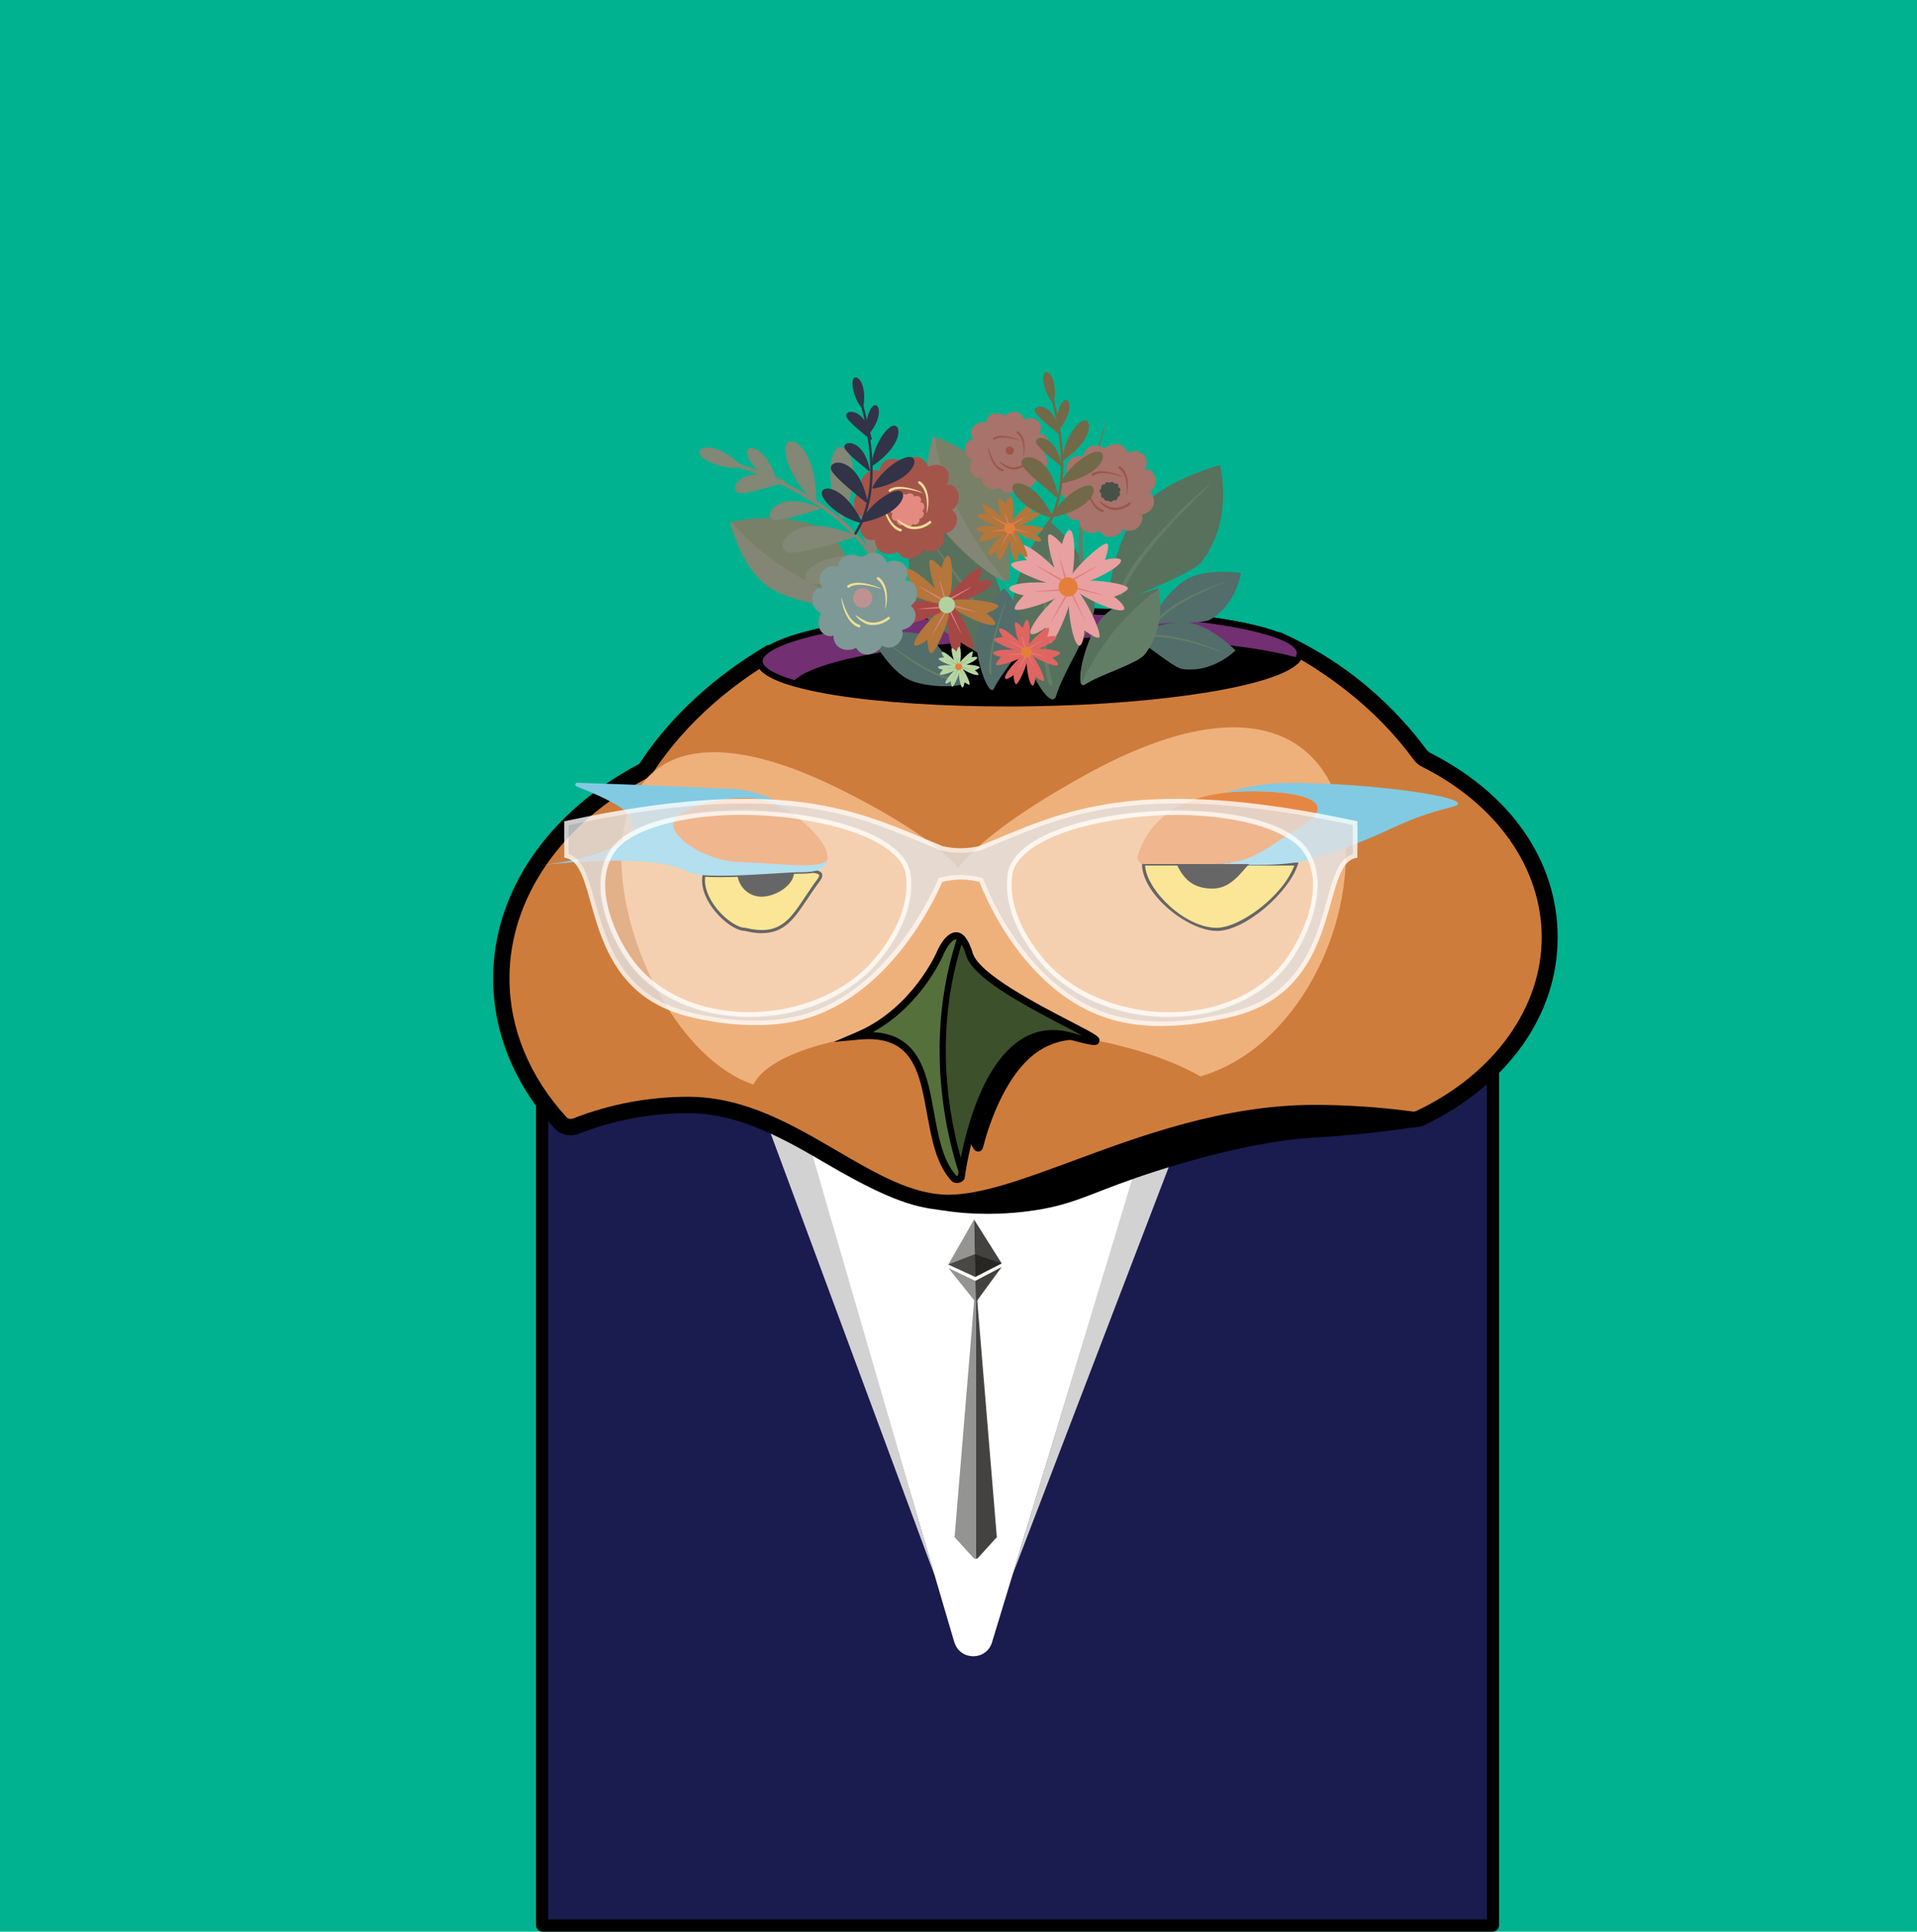 <?xml version="1.0" encoding="UTF-8"?><svg xmlns="http://www.w3.org/2000/svg" viewBox="0 0 255 257"><g id="a"/><g id="b"/><g id="c"/><g id="d"/><g id="e"/><g id="f"/><g id="g"/><g id="h"><rect width="255" height="257" style="fill:#00b290;"/></g><g id="i"><g><rect x="72.11" y="137.77" width="126.49" height="118.42" rx=".1" ry=".1" style="fill:#1a1b4f;"/><path d="M198.52,257H72.19c-.49,0-.89-.4-.89-.89v-118.25c0-.49,.4-.89,.89-.89h126.33c.49,0,.89,.4,.89,.89v118.25c0,.49-.4,.89-.89,.89Zm-125.6-1.63h124.87v-116.79H72.92v116.79Z"/></g><path d="M126.94,218.48l-19.27-65.48c-.49-1.65,.73-3.31,2.45-3.35l39.47-.92c1.78-.04,3.08,1.67,2.56,3.37l-20.19,66.4c-.75,2.48-4.27,2.47-5.01-.02Z" style="fill:#fff;"/><path d="M134.71,209.47c6.13-20.28,12.25-40.56,18.38-60.84,1.8-.43,3.61-.85,5.41-1.28" style="fill:#d2d2d2;"/><path d="M124.32,209.6c-5.91-20.34-11.82-40.69-17.73-61.03-1.8-.45-3.6-.89-5.4-1.34" style="fill:#d2d2d2;"/><g><path d="M189.61,101.02c-.26-.13-.48-.32-.66-.55-4.68-6.42-11.35-11.84-19.34-15.82-2.99,.31-6.09,.05-8.99-.18-6.81-.56-13.67-1.02-20.49-.21-7.59,.9-15.21,1.19-22.76,2.35-2.64,.4-5.1,.51-7.33,.13-.5,.1-1.02,.15-1.56,.13-1.18,.04-2.28-.2-3.3-.74-.28-.09-.56-.21-.82-.34-7.82,4.28-14.24,9.97-18.55,16.64,0,.01-.02,.02-.03,.03-11.51,6-19.08,16.17-19.08,27.7,0,7.14,2.91,13.76,7.85,19.19,.53,.58,1.37,.74,2.1,.46,4.64-1.81,9.66-2.8,14.91-2.8,13.59,0,23.78,13.04,34.6,13.04s28.3-11.95,48.65-11.95c4.45,0,8.79,.31,12.98,.87,.36,.05,.73,0,1.06-.16,10.37-4.91,17.31-13.85,17.31-24.07s-6.61-18.73-16.56-23.71Z" style="fill:#ce7c3b;"/><path d="M190.09,100.05l-.27-.23c-1.88-2.54-4.52-5.61-8.11-8.61-4.12-3.43-8.15-5.64-11.41-7.1-.2,.03-.4,.02-.6-.04-.19-.06-.38-.14-.56-.22,.24,.3,.37,.6,.29,.81-.16,.37-1.01,.53-2.06,.12,8.49,3.89,15.7,9.46,20.7,16.32,.28,.38,.64,.68,1.05,.89,9.99,5,15.96,13.5,15.96,22.74s-6.24,18.14-16.69,23.08c-.14,.07-.3,.09-.46,.07-4.33-.58-8.75-.88-13.12-.88-11.96,0-23.11,4.12-32.07,7.44-6.55,2.42-12.21,4.51-16.58,4.51-4.81,0-9.64-2.82-14.76-5.81-6.08-3.55-12.36-7.22-19.84-7.22-5.26,0-10.41,.97-15.31,2.88-.33,.13-.7,.06-.91-.18-4.95-5.44-7.57-11.82-7.57-18.45,0-10.7,6.92-20.7,18.48-26.73l.29-.16,.16-.25c4.46-6.89,11.02-12.56,18.88-16.71-.14-.06-.28-.11-.41-.19-.36-.12-.69-.26-1.02-.44-.06,.03-.12,.06-.18,.08-.03,.01-.06,.02-.09,.03-.28,.07-.58,.1-.87,.1-.22,0-.45-.04-.67-.07-.05,0-.09,.01-.15,.01-.05,0-.09-.01-.13-.01-6.99,4.12-12.87,9.45-17.03,15.8-12.17,6.43-19.43,17.09-19.43,28.54,0,7.19,2.81,14.08,8.13,19.92,.82,.91,2.12,1.19,3.29,.74,4.64-1.81,9.53-2.73,14.52-2.73,6.89,0,12.92,3.52,18.75,6.93,9.79,5.72,12.51,5.62,15.84,6.11,1,.15,5.2,.72,10.7,0,5.6-.73,7.83-2.18,14.05-4.35,1.86-.65,13.83-4.81,23.78-5.43,1.35-.08,6.26-.33,12.94-1.31,.47-.07,1.35-.1,1.67-.26,11.23-5.32,17.93-14.68,17.93-25.05s-6.41-19.3-17.16-24.68Z"/></g><g><ellipse cx="136.98" cy="87.43" rx="35.94" ry="6.13" transform="translate(-1.3 2.08) rotate(-.87)"/><path d="M133.97,93.99c-16.62,0-33.22-2-33.34-5.99-.01-.46,.19-.91,.59-1.33,2.92-3.07,17.88-5.5,35.57-5.77,17.6-.28,36.4,1.72,36.53,5.97h0c.01,.46-.19,.91-.59,1.33-2.92,3.07-17.88,5.5-35.57,5.77-1.06,.02-2.12,.02-3.19,.02Zm6.15-12.31c-1.09,0-2.19,0-3.31,.03-17.21,.27-32.25,2.64-35,5.52-.25,.26-.37,.51-.37,.75,.08,2.71,14.76,5.5,35.71,5.18,17.21-.27,32.26-2.64,35-5.52,.25-.26,.37-.51,.37-.75-.07-2.56-13.23-5.2-32.39-5.2Z"/></g><g><path d="M141.13,85.26c13.4-.21,25.11,.86,31.34,2.62,.3-.33,.46-.66,.45-1-.1-3.38-16.27-5.88-36.12-5.57-19.85,.31-35.86,3.3-35.76,6.69,.03,1.1,1.77,2.11,4.77,2.95,2.7-2.95,17.45-5.41,35.31-5.68Z" style="fill:#722f71;"/><path d="M105.94,91.4l-.24-.07c-3.37-.95-5.03-2.04-5.07-3.33-.01-.46,.19-.91,.59-1.33,2.92-3.07,17.88-5.5,35.57-5.77,17.6-.28,36.4,1.72,36.53,5.97,.01,.44-.18,.87-.56,1.29l-.17,.18-.24-.07c-6.41-1.81-18.36-2.8-31.23-2.6-17.31,.27-32.37,2.66-35.02,5.55l-.17,.18Zm34.18-9.72c-1.09,0-2.19,0-3.31,.03-17.21,.27-32.25,2.64-35,5.52-.25,.26-.37,.51-.37,.75,.01,.39,.45,1.4,4.25,2.51,3.24-3.01,17.98-5.36,35.42-5.63h0c12.75-.19,24.67,.78,31.2,2.56,.13-.19,.2-.37,.19-.53-.07-2.56-13.23-5.2-32.39-5.2Z"/></g><path d="M162.29,61.87s-8.05,2.09-11.19,6.47c-3.01,4.2-4.81,13.92-2.57,12.37,2.79-1.92,9.05-3.87,11.17-5.79,4.56-5.71,2.58-13.05,2.58-13.05Z" style="fill:#57715c;"/><path d="M164.35,86.53s-3.34-3.4-6.4-3.7c-2.93-.29-8.23,1.61-6.82,2.28,1.75,.83,4.5,3.39,6.06,3.89,4.12,.63,7.16-2.47,7.16-2.47Z" style="fill:#526d6a;"/><path d="M165.07,76.22s-4.71-.69-7.33,.91c-2.52,1.54-5.62,6.26-4.09,5.94,1.89-.39,5.62-.02,7.17-.56,3.67-1.99,4.25-6.3,4.25-6.3Z" style="fill:#526d6a;"/><path d="M154.11,78.29s-5.57,1.32-7.79,4.29c-2.13,2.85-3.52,9.5-1.95,8.47,1.95-1.28,6.28-2.53,7.77-3.82,3.22-3.86,1.97-8.94,1.97-8.94Z" style="fill:#637e67;"/><path d="M149.07,79.27c-.05,.01-.11,.01-.16,0-.14-.05-.21-.21-.16-.35,2.22-6.13,12.17-14.65,12.25-14.52,.08,.13-9.57,8.7-11.74,14.71-.03,.09-.1,.15-.18,.17Z" style="fill:#637e67;"/><path d="M139.46,69.22s-4.97,6.7-4.68,12.09c.27,5.17,4.93,13.88,5.71,11.26,.97-3.25,4.64-8.71,5.1-11.55,0-7.32-6.13-11.79-6.13-11.79Z" style="fill:#57715c;"/><path d="M140.01,91.1s-.08,.08-.13,.1c-.14,.05-.29-.03-.34-.17-2.09-6.17,.35-19.08,.49-19.03,.14,.05-2.03,12.8,.02,18.86,.03,.09,.01,.18-.04,.25Z" style="fill:#637e67;"/><path d="M122.06,68.34s7.66,3.25,10.13,8.04c2.37,4.6,2.74,14.47,.74,12.61-2.48-2.31-8.39-5.15-10.21-7.37-3.69-6.32-.66-13.29-.66-13.29Z" style="fill:#57715c;"/><path d="M132.61,87.5s.11,.03,.16,.02c.15-.03,.24-.17,.21-.32-1.31-6.39-9.91-16.28-10.01-16.17-.1,.11,8.2,10.01,9.48,16.28,.02,.09,.08,.16,.16,.19Z" style="fill:#637e67;"/><path d="M153,84.74s-.03-.05-.04-.08c0-.08,.05-.15,.12-.16,3.39-.4,9.73,2.28,9.69,2.35-.04,.07-6.33-2.46-9.65-2.06-.05,0-.09-.01-.12-.05Z" style="fill:#637e67;"/><path d="M116.12,85.08s2.18,4.25,5.01,5.45c2.72,1.16,8.33,.93,7.19-.13-1.42-1.32-3.29-4.58-4.63-5.53-3.75-1.83-7.57,.21-7.57,.21Z" style="fill:#526d6a;"/><path d="M126.43,90.19s.02,.06,.01,.09c-.01,.08-.09,.13-.17,.11-3.35-.63-8.61-5.09-8.55-5.14,.06-.05,5.31,4.24,8.6,4.86,.05,0,.08,.04,.1,.08Z" style="fill:#637e67;"/><path d="M133.53,78.27s-3.35,3.39-3.62,6.46c-.26,2.95,1.67,8.26,2.33,6.84,.81-1.76,3.33-4.56,3.81-6.13,.59-4.15-2.52-7.18-2.52-7.18Z" style="fill:#526d6a;"/><path d="M131.86,89.7s-.05,.03-.08,.04c-.08,.01-.15-.05-.16-.12-.43-3.4,2.18-9.8,2.25-9.76,.07,.04-2.39,6.38-1.96,9.72,0,.05-.01,.09-.05,.12Z" style="fill:#637e67;"/><path d="M154.23,82.42s-.06-.01-.08-.04c-.06-.05-.06-.14-.01-.2,2.26-2.57,8.77-4.81,8.78-4.73,.01,.08-6.35,2.4-8.57,4.92-.03,.04-.08,.05-.12,.05Z" style="fill:#637e67;"/><path d="M144.08,74.81s-.09,.07-.15,.07c-.15,.02-.29-.08-.31-.22-1.04-6.44,3.49-18.76,3.63-18.69,.13,.07-4.12,12.29-3.09,18.6,.01,.09-.02,.18-.08,.24Z" style="fill:#637e67;"/><path d="M147.28,85.13c2.12-2.85,4.52-5.15,6.85-6.73-.01-.07-.02-.11-.02-.11,0,0-5.57,1.32-7.79,4.29-1.78,2.37-3.03,7.38-2.49,8.39,.87-1.92,2.02-3.9,3.46-5.83Z" style="fill:#57715c;"/><path d="M97.14,69.49s1.48,6.6,5.77,9c4.13,2.3,14.11,3.34,12.69,1.54-1.76-2.23-3.24-7.35-5.06-9.02-5.56-3.52-13.4-1.52-13.4-1.52Z" style="fill:#798068;"/><path d="M106.89,77.08c-4.13-2.29-7.4-4.97-9.57-7.63-.1,.02-.17,.04-.17,.04,0,0,1.48,6.6,5.77,9,3.44,1.92,10.92,2.95,12.51,2.21-2.83-.86-5.73-2.07-8.54-3.62Z" style="fill:#838675;"/><path d="M124.16,58.05s-2.22,6.38,.16,10.71c2.29,4.15,10.21,10.34,9.96,8.06-.32-2.83,1.12-7.96,.46-10.35-2.86-5.95-10.57-8.42-10.57-8.42Z" style="fill:#798068;"/><path d="M128.43,69.67c-2.3-4.14-3.66-8.15-4.1-11.56-.1-.03-.17-.06-.17-.06,0,0-2.22,6.38,.16,10.71,1.9,3.46,7.71,8.31,9.45,8.53-1.95-2.24-3.78-4.8-5.34-7.61Z" style="fill:#838675;"/><path d="M112.24,68.79c-.03,.08-.1,.14-.19,.15-.13,.02-.24-.07-.26-.2-1.34-2.53-1.73-6.52-.9-8.49,1.03-2.43,4.43,.93,1.35,8.43,0,.04,0,.07-.01,.11Z" style="fill:#838775;"/><path d="M108.59,66.44c0,.08-.03,.15-.1,.2-.1,.06-.23,.03-.29-.08-2.02-1.65-3.76-4.86-3.75-6.81,0-2.41,4.05-.8,4.12,6.59,.02,.03,.03,.06,.03,.09Z" style="fill:#838775;"/><path d="M103.44,64.25c.02,.05,0,.11-.03,.15-.06,.06-.15,.06-.21,0-1.67-.75-3.43-2.6-3.79-3.92-.43-1.63,2.59-1.29,3.99,3.71,.02,.02,.03,.04,.04,.06Z" style="fill:#838775;"/><path d="M93.32,60.75c.95,.95,3.34,1.65,5.15,1.48,9.7,3.53,15.95,8.3,18.53,14.25,.05,.12,.19,.17,.3,.12,.06-.03,.11-.08,.13-.14,.02-.05,.02-.11,0-.17-2.66-6.13-9.1-11.02-19.09-14.61-3.55-3.27-6.17-2.11-5.01-.95Z" style="fill:#838775;"/><path d="M116.28,74.11c-.03,.08-.1,.14-.19,.15-.13,.02-.24-.07-.26-.2-1.34-2.53-1.73-6.52-.9-8.49,1.03-2.43,4.43,.93,1.35,8.43,0,.04,0,.07-.01,.11Z" style="fill:#838775;"/><path d="M115.95,74.12c.08,0,.16,.06,.2,.14,.05,.12,0,.25-.12,.3-2.08,1.96-5.81,3.39-7.92,3.1-2.6-.37-.27-4.54,7.74-3.52,.03-.01,.07-.02,.1-.02Z" style="fill:#838775;"/><path d="M113.48,71.08c.08,.02,.15,.08,.18,.17,.03,.12-.04,.25-.16,.28-2.54,.76-6.4,1.99-8.26,2-2.81,.01-.34-5.95,8.14-2.45,.04,0,.07-.01,.11,0Z" style="fill:#838775;"/><path d="M108.92,67.45c.06,.01,.11,.06,.12,.12,.02,.09-.03,.18-.11,.2-1.77,.53-4.47,1.39-5.76,1.39-1.96,.01-.23-4.16,5.68-1.71,.02,0,.05,0,.07,0Z" style="fill:#838775;"/><path d="M104.28,63.89c.06,.01,.11,.06,.12,.12,.02,.09-.03,.18-.11,.2-1.77,.53-4.47,1.39-5.76,1.39-1.96,.01-.23-4.16,5.68-1.71,.02,0,.05,0,.07,0Z" style="fill:#838775;"/><path d="M133.63,55.29c1.38-.92,2.24-.42,2.66,.56,1.12-.67,2.84,.32,1.94,1.91,1.27-.23,1.82,1.81,.6,2.66,.91,.69,.6,2.24-.93,2.56,.36,.72-.63,2.45-2.16,1.65,0,.49-1.85,1.72-2.71,.22-.87,.51-2.4,.2-2.39-1.29-1.05,.31-2.1-.86-1.32-2.38-1.33-.52-1.2-2.75,.17-2.72-.88-.89,.11-2.62,1.61-2.2,.34-1.65,1.88-1.34,2.53-.98Z" style="fill:#a7736a;"/><path d="M139.55,71.1c.45-.13,1.73,1.3,1.73,1.3v-.02c.18-.86,.66-1.86,.97-1.86,1.12-.01,.68,7.72-.4,7.81-1.05,.13-3.02-7.02-2.3-7.23Z" style="fill:#e9a0a0;"/><path d="M147.32,72.35c.32,.34-.34,2.15-.34,2.15h.02c.84-.26,1.94-.3,2.09-.02,.53,.99-6.47,4.22-7.06,3.3-.6-.87,4.77-5.97,5.28-5.43Z" style="fill:#e9a0a0;"/><path d="M150.03,78.28c-.05,.47-1.85,1.12-1.85,1.12h.02c.73,.49,1.47,1.32,1.35,1.61-.41,1.04-7.38-2.26-7.05-3.31,.28-1.03,7.61-.17,7.53,.57Z" style="fill:#e9a0a0;"/><path d="M146.18,84.82c-.42,.21-1.94-.96-1.94-.96v.02c-.01,.88-.3,1.95-.61,2.01-1.09,.22-2.09-7.46-1.04-7.75,1.01-.32,4.25,6.35,3.59,6.68Z" style="fill:#e9a0a0;"/><path d="M139.62,85.58c-.43-.18-.54-2.1-.54-2.1l-.02,.02c-.67,.56-1.66,1.04-1.91,.85-.88-.69,4.26-6.46,5.16-5.85,.9,.56-2,7.38-2.69,7.09Z" style="fill:#e9a0a0;"/><path d="M134.98,81.01c-.15-.45,1.2-1.81,1.2-1.81h-.02c-.86-.13-1.88-.56-1.9-.88-.07-1.12,7.64-1.1,7.78-.01,.18,1.05-6.82,3.4-7.06,2.7Z" style="fill:#e9a0a0;"/><path d="M134.5,75.09c.18-.44,2.09-.57,2.09-.57l-.02-.02c-.57-.66-1.06-1.66-.86-1.91,.68-.89,6.48,4.21,5.88,5.12-.55,.91-7.37-1.93-7.09-2.62Z" style="fill:#e9a0a0;"/><path d="M141.93,77.71c-.07,.02-.15-.02-.17-.1,0,0-.83-3.29-.76-3.31s1.02,3.24,1.02,3.24c.02,.07-.02,.15-.09,.17Z" style="fill:#e3807e;"/><path d="M141.93,77.71s-.07,0-.1-.01c0,0-4.07-2.41-4.03-2.48s4.16,2.24,4.16,2.24c.06,.04,.09,.12,.05,.19-.02,.03-.05,.05-.08,.06Z" style="fill:#e3807e;"/><path d="M143.25,78.47h-.03s-5.64,.33-5.64,.25c0-.07,5.63-.52,5.63-.52,.07,0,.14,.05,.14,.13,0,.07-.04,.12-.1,.14Z" style="fill:#e3807e;"/><path d="M139.83,82.74c-.06-.04,2.23-4.19,2.23-4.19,.04-.07,.12-.09,.18-.05s.09,.12,.05,.19c0,0-2.43,4.07-2.46,4.05Z" style="fill:#e3807e;"/><path d="M144.39,82.66c-.06,.02-2.62-5.03-2.62-5.03-.03-.07,0-.15,.06-.18,.07-.03,.15,0,.18,.06,0,0,2.38,5.15,2.38,5.15Z" style="fill:#e3807e;"/><path d="M142.21,78.14c-.07-.02-.12-.09-.1-.17,.02-.07,.09-.11,.17-.1,0,0,4.42,1.24,4.41,1.31-.01,.05-4.47-1.05-4.47-1.05Z" style="fill:#e3807e;"/><path d="M141.93,77.71c-.06,.02-.12,0-.15-.06-.04-.07-.01-.15,.05-.18,0,0,4.04-2.2,4.07-2.14,.04,.07-3.94,2.37-3.94,2.37,0,0-.02,0-.03,.01Z" style="fill:#e3807e;"/><ellipse cx="142.08" cy="78.09" rx="1.27" ry="1.28" style="fill:#e47f3a;"/><path d="M132.86,66.35c.26-.07,.98,.73,.98,.73h0c.1-.5,.37-1.06,.55-1.06,.63,0,.39,4.36-.23,4.41-.59,.07-1.7-3.96-1.3-4.08Z" style="fill:#b4763a;"/><path d="M137.25,67.05c.18,.19-.19,1.21-.19,1.21h.01c.47-.15,1.09-.17,1.18,0,.3,.56-3.65,2.38-3.98,1.86-.34-.49,2.69-3.37,2.98-3.06Z" style="fill:#b4763a;"/><path d="M138.77,70.4c-.03,.27-1.04,.63-1.04,.63h.01c.41,.28,.83,.74,.76,.91-.23,.59-4.16-1.28-3.98-1.86,.16-.58,4.29-.1,4.25,.32Z" style="fill:#b4763a;"/><path d="M136.6,74.09c-.24,.12-1.09-.54-1.09-.54h0c0,.51-.17,1.11-.34,1.15-.62,.12-1.18-4.21-.58-4.37,.57-.18,2.4,3.58,2.02,3.77Z" style="fill:#b4763a;"/><path d="M132.9,74.52c-.24-.1-.31-1.19-.31-1.19h-.01c-.38,.33-.94,.6-1.08,.49-.5-.39,2.4-3.65,2.91-3.3,.51,.32-1.13,4.16-1.52,4Z" style="fill:#b4763a;"/><path d="M130.28,71.94c-.09-.25,.68-1.02,.68-1.02h-.01c-.49-.07-1.06-.31-1.07-.49-.04-.63,4.31-.62,4.39,0,.1,.59-3.85,1.92-3.98,1.52Z" style="fill:#b4763a;"/><path d="M130.01,68.6c.1-.25,1.18-.32,1.18-.32h0c-.32-.38-.6-.95-.49-1.09,.38-.5,3.66,2.37,3.32,2.89-.31,.51-4.16-1.09-4-1.48Z" style="fill:#b4763a;"/><path d="M134.2,70.08s-.08-.01-.09-.05c0,0-.47-1.86-.43-1.87s.57,1.83,.57,1.83c.01,.04-.01,.08-.05,.09Z" style="fill:#e3807e;"/><path d="M134.2,70.08s-.04,0-.06,0c0,0-2.29-1.36-2.27-1.4s2.35,1.26,2.35,1.26c.04,.02,.05,.07,.03,.11-.01,.02-.03,.03-.05,.04Z" style="fill:#e3807e;"/><path d="M134.95,70.51h-.01s-3.18,.19-3.18,.14c0-.04,3.17-.29,3.17-.29,.04,0,.08,.03,.08,.07,0,.04-.02,.07-.06,.08Z" style="fill:#e3807e;"/><path d="M133.02,72.92s1.26-2.36,1.26-2.36c.02-.04,.07-.05,.1-.03s.05,.07,.03,.11c0,0-1.37,2.3-1.39,2.28Z" style="fill:#e3807e;"/><path d="M135.59,72.87s-1.48-2.84-1.48-2.84c-.02-.04,0-.08,.03-.1,.04-.02,.08,0,.1,.03,0,0,1.34,2.9,1.34,2.9Z" style="fill:#e3807e;"/><path d="M134.37,70.32s-.06-.05-.05-.09c.01-.04,.05-.06,.09-.05,0,0,2.5,.7,2.49,.74,0,.03-2.52-.59-2.52-.59Z" style="fill:#e3807e;"/><path d="M134.2,70.08s-.07,0-.09-.04c-.02-.04,0-.08,.03-.1,0,0,2.28-1.24,2.3-1.2,.02,.04-2.22,1.34-2.22,1.34h-.02Z" style="fill:#e3807e;"/><circle cx="134.29" cy="70.29" r=".72" style="fill:#e47f3a;"/><path d="M123.76,74.46c.39-.11,1.49,1.12,1.49,1.12v-.02c.15-.74,.57-1.6,.84-1.6,.96-.01,.59,6.65-.35,6.72-.91,.11-2.6-6.05-1.98-6.22Z" style="fill:#b4763a;"/><path d="M130.45,75.54c.28,.29-.29,1.85-.29,1.85h.02c.72-.22,1.67-.26,1.8-.01,.46,.85-5.57,3.63-6.07,2.84-.52-.75,4.1-5.14,4.54-4.67Z" style="fill:#a54845;"/><path d="M132.79,80.64c-.04,.4-1.59,.97-1.59,.97h.02c.63,.43,1.26,1.13,1.17,1.39-.35,.9-6.35-1.95-6.07-2.85,.24-.88,6.55-.15,6.48,.49Z" style="fill:#b4763a;"/><path d="M129.47,86.27c-.36,.18-1.67-.83-1.67-.83v.02c0,.75-.26,1.68-.53,1.73-.94,.19-1.8-6.42-.89-6.67,.87-.28,3.66,5.46,3.09,5.75Z" style="fill:#a54845;"/><path d="M123.82,86.93c-.37-.16-.47-1.81-.47-1.81h-.02c-.57,.5-1.43,.91-1.65,.74-.76-.59,3.67-5.56,4.45-5.04,.78,.48-1.73,6.35-2.31,6.1Z" style="fill:#b4763a;"/><path d="M119.83,82.99c-.13-.39,1.03-1.56,1.03-1.56h-.02c-.74-.11-1.62-.48-1.64-.75-.06-.96,6.57-.95,6.7-.01,.16,.9-5.87,2.93-6.08,2.32Z" style="fill:#a54845;"/><path d="M119.42,77.9c.15-.38,1.8-.49,1.8-.49v-.02c-.5-.57-.92-1.43-.76-1.65,.58-.77,5.58,3.62,5.06,4.41-.47,.79-6.34-1.66-6.1-2.26Z" style="fill:#b4763a;"/><path d="M125.81,80.15c-.06,.02-.13-.02-.14-.08,0,0-.71-2.83-.65-2.85s.87,2.79,.87,2.79c.02,.06-.02,.13-.08,.14Z" style="fill:#e3807e;"/><path d="M125.81,80.15s-.06,0-.09-.01c0,0-3.5-2.08-3.47-2.13s3.59,1.93,3.59,1.93c.06,.03,.08,.1,.04,.16-.02,.03-.04,.05-.07,.05Z" style="fill:#e3807e;"/><path d="M126.95,80.81h-.02s-4.85,.28-4.86,.22c0-.06,4.84-.45,4.84-.45,.06,0,.12,.04,.12,.11,0,.06-.03,.11-.09,.12Z" style="fill:#e3807e;"/><path d="M124.01,84.48c-.06-.03,1.92-3.6,1.92-3.6,.03-.06,.1-.08,.16-.04s.08,.1,.04,.16c0,0-2.09,3.5-2.12,3.49Z" style="fill:#e3807e;"/><path d="M127.93,84.42c-.05,.01-2.25-4.33-2.25-4.33-.03-.06,0-.13,.05-.16,.06-.03,.13,0,.16,.05,0,0,2.05,4.43,2.04,4.43Z" style="fill:#e3807e;"/><path d="M126.06,80.52c-.06-.02-.1-.08-.08-.14,.02-.06,.08-.1,.14-.08,0,0,3.81,1.07,3.79,1.13-.01,.04-3.85-.9-3.85-.9Z" style="fill:#e3807e;"/><path d="M125.81,80.15c-.05,.01-.11,0-.13-.06-.03-.06-.01-.13,.04-.16,0,0,3.48-1.89,3.51-1.84,.03,.06-3.39,2.04-3.39,2.04,0,0-.02,0-.03,.01Z" style="fill:#e3807e;"/><ellipse cx="125.95" cy="80.48" rx="1.09" ry="1.1" style="fill:#b0d2a1;"/><path d="M126.63,86.25c.16-.05,.61,.46,.61,.46h0c.06-.31,.23-.66,.34-.66,.39,0,.24,2.72-.14,2.75-.37,.05-1.06-2.48-.81-2.55Z" style="fill:#b6d5a3;"/><path d="M129.37,86.69c.11,.12-.12,.76-.12,.76h0c.29-.09,.68-.1,.74,0,.19,.35-2.28,1.49-2.49,1.16-.21-.31,1.68-2.1,1.86-1.91Z" style="fill:#b6d5a3;"/><path d="M130.32,88.78c-.02,.17-.65,.4-.65,.4h0c.26,.17,.52,.46,.48,.57-.14,.37-2.6-.8-2.49-1.17,.1-.36,2.68-.06,2.66,.2Z" style="fill:#b6d5a3;"/><path d="M128.96,91.08c-.15,.07-.68-.34-.68-.34h0c0,.32-.11,.69-.22,.72-.39,.08-.74-2.63-.37-2.73,.36-.11,1.5,2.24,1.27,2.35Z" style="fill:#b6d5a3;"/><path d="M126.65,91.36c-.15-.06-.19-.74-.19-.74h0c-.24,.2-.59,.37-.67,.3-.31-.24,1.5-2.28,1.82-2.06,.32,.2-.71,2.6-.95,2.5Z" style="fill:#b6d5a3;"/><path d="M125.01,89.74c-.05-.16,.42-.64,.42-.64h0c-.3-.05-.66-.2-.67-.31-.03-.39,2.69-.39,2.74,0,.06,.37-2.4,1.2-2.49,.95Z" style="fill:#b6d5a3;"/><path d="M124.85,87.65c.06-.15,.74-.2,.74-.2h0c-.2-.24-.37-.59-.3-.68,.24-.31,2.28,1.48,2.07,1.81-.19,.32-2.6-.68-2.5-.92Z" style="fill:#b6d5a3;"/><path d="M127.47,88.58s-.05,0-.06-.03c0,0-.29-1.16-.27-1.17s.36,1.14,.36,1.14c0,.03,0,.05-.03,.06Z" style="fill:#8dbe57;"/><path d="M127.47,88.58s-.02,0-.04,0c0,0-1.43-.85-1.42-.87s1.47,.79,1.47,.79c.02,.01,.03,.04,.02,.07,0,.01-.02,.02-.03,.02Z" style="fill:#8dbe57;"/><path d="M127.93,88.85h0s-1.99,.12-1.99,.09c0-.03,1.98-.18,1.98-.18,.03,0,.05,.02,.05,.04,0,.02-.01,.04-.04,.05Z" style="fill:#8dbe57;"/><path d="M126.73,90.35s.79-1.48,.79-1.48c.01-.02,.04-.03,.07-.02s.03,.04,.02,.07c0,0-.86,1.43-.87,1.43Z" style="fill:#8dbe57;"/><path d="M128.33,90.33s-.92-1.77-.92-1.77c-.01-.02,0-.05,.02-.06,.03-.01,.05,0,.06,.02l.84,1.82Z" style="fill:#8dbe57;"/><path d="M127.57,88.73s-.04-.03-.03-.06c0-.03,.03-.04,.06-.03,0,0,1.56,.44,1.55,.46,0,.02-1.58-.37-1.58-.37Z" style="fill:#8dbe57;"/><path d="M127.47,88.58s-.04,0-.05-.02c-.01-.02,0-.05,.02-.07,0,0,1.42-.78,1.44-.75,.01,.02-1.39,.84-1.39,.84h-.01Z" style="fill:#8dbe57;"/><circle cx="127.52" cy="88.71" r=".45" style="fill:#e47f3a;"/><path d="M135.09,82.81c.26-.07,.98,.74,.98,.74h0c.1-.5,.37-1.07,.55-1.07,.63,0,.39,4.37-.23,4.42-.6,.07-1.71-3.98-1.3-4.09Z" style="fill:#df6561;"/><path d="M139.49,83.52c.18,.19-.19,1.22-.19,1.22h.01c.47-.15,1.1-.17,1.18,0,.3,.56-3.66,2.39-4,1.87-.34-.49,2.7-3.38,2.99-3.07Z" style="fill:#df6561;"/><path d="M141.02,86.88c-.03,.27-1.05,.64-1.05,.64h.01c.41,.28,.83,.75,.77,.91-.23,.59-4.18-1.28-3.99-1.87,.16-.58,4.31-.1,4.26,.32Z" style="fill:#df6561;"/><path d="M138.84,90.58c-.24,.12-1.1-.54-1.1-.54h0c0,.51-.17,1.12-.35,1.15-.62,.12-1.18-4.23-.59-4.39,.57-.18,2.41,3.59,2.03,3.78Z" style="fill:#df6561;"/><path d="M135.13,91.01c-.25-.1-.31-1.19-.31-1.19h-.01c-.38,.33-.94,.6-1.08,.49-.5-.39,2.41-3.66,2.92-3.31,.51,.32-1.13,4.18-1.52,4.02Z" style="fill:#df6561;"/><path d="M132.5,88.42c-.09-.25,.68-1.02,.68-1.02h-.01c-.49-.07-1.07-.32-1.08-.5-.04-.63,4.32-.62,4.41,0,.1,.59-3.86,1.93-4,1.53Z" style="fill:#df6561;"/><path d="M132.23,85.07c.1-.25,1.18-.32,1.18-.32h0c-.32-.39-.6-.95-.49-1.09,.38-.51,3.67,2.38,3.33,2.9-.31,.52-4.17-1.09-4.01-1.48Z" style="fill:#df6561;"/><path d="M136.44,86.55s-.08-.01-.09-.05c0,0-.47-1.86-.43-1.88s.58,1.83,.58,1.83c.01,.04-.01,.08-.05,.09Z" style="fill:#e3807e;"/><path d="M136.44,86.55s-.04,0-.06,0c0,0-2.3-1.37-2.28-1.4s2.36,1.27,2.36,1.27c.04,.02,.05,.07,.03,.11-.01,.02-.03,.03-.05,.04Z" style="fill:#e3807e;"/><path d="M137.19,86.98h-.01s-3.19,.19-3.2,.14c0-.04,3.19-.3,3.19-.3,.04,0,.08,.03,.08,.07,0,.04-.02,.07-.06,.08Z" style="fill:#e3807e;"/><path d="M135.25,89.4s1.26-2.37,1.26-2.37c.02-.04,.07-.05,.1-.03s.05,.07,.03,.11c0,0-1.38,2.3-1.39,2.29Z" style="fill:#e3807e;"/><path d="M137.83,89.36s-1.48-2.85-1.48-2.85c-.02-.04,0-.08,.03-.1,.04-.02,.08,0,.1,.03,0,0,1.35,2.91,1.34,2.92Z" style="fill:#e3807e;"/><path d="M136.6,86.8s-.07-.05-.05-.09c.01-.04,.05-.06,.09-.05,0,0,2.51,.7,2.49,.74,0,.03-2.53-.59-2.53-.59Z" style="fill:#e3807e;"/><path d="M136.44,86.55s-.07,0-.09-.04c-.02-.04,0-.08,.03-.1,0,0,2.29-1.25,2.31-1.21,.02,.04-2.23,1.34-2.23,1.34h-.02Z" style="fill:#e3807e;"/><circle cx="136.52" cy="86.77" r=".72" style="fill:#e47f3a;"/><path d="M132.3,58.49c-.06,.04-.15,.03-.19-.03-.04-.06-.03-.15,.03-.19,1.11-.81,3.65,.32,3.6,.38-.02,.03-2.43-.9-3.44-.16Z" style="fill:#9f554a;"/><path d="M136.13,60.78c-.06-.04,.37-2.25-.86-3.15-.06-.04-.07-.13-.03-.19s.13-.07,.19-.03c1.35,.99,.73,3.39,.7,3.37Z" style="fill:#9f554a;"/><path d="M135.5,62.37c-.33,.09-.71,.13-1.13,.04-.71-.14-1.45-.95-1.39-1,.06-.05,.81,.6,1.44,.73,1.03,.21,1.82-.41,1.97-.54,.06-.05,.14-.04,.19,.02,.05,.06,.04,.14-.02,.19-.1,.09-.5,.4-1.07,.55Z" style="fill:#9f554a;"/><path d="M133.39,62.7s-.05,0-.07,0c-1.52-.44-1.92-3.14-1.84-3.13,.07,0,.53,2.47,1.91,2.86,.07,.02,.11,.1,.09,.17-.01,.05-.05,.08-.09,.09Z" style="fill:#9f554a;"/><circle cx="134.32" cy="59.94" r=".54" style="fill:#9f554a;"/><path d="M120.15,61.4c1.73-1.16,2.81-.53,3.34,.7,1.4-.84,3.56,.4,2.43,2.4,1.59-.29,2.28,2.27,.75,3.34,1.14,.87,.75,2.81-1.16,3.22,.45,.91-.79,3.08-2.71,2.08,0,.61-2.33,2.16-3.4,.28-1.09,.64-3.02,.25-3.01-1.61-1.32,.39-2.64-1.08-1.66-2.99-1.67-.65-1.51-3.45,.21-3.42-1.11-1.11,.13-3.29,2.02-2.76,.43-2.08,2.36-1.69,3.18-1.23Z" style="fill:#a4554a;"/><path d="M120.52,65.84c.57-.38,.93-.18,1.1,.23,.46-.28,1.18,.13,.8,.79,.53-.1,.75,.75,.25,1.1,.38,.29,.25,.93-.38,1.06,.15,.3-.26,1.02-.9,.69,0,.2-.77,.71-1.12,.09-.36,.21-1,.08-.99-.53-.44,.13-.87-.36-.55-.99-.55-.22-.5-1.14,.07-1.13-.37-.37,.04-1.09,.67-.91,.14-.69,.78-.56,1.05-.41Z" style="fill:#e58a81;"/><path d="M118.47,65.41c-.08,.05-.18,.04-.24-.04-.05-.08-.04-.18,.04-.24,1.39-1.01,4.58,.41,4.52,.48-.02,.03-3.05-1.14-4.32-.21Z" style="fill:#efde98;"/><path d="M123.28,68.29c-.08-.05,.47-2.83-1.08-3.96-.08-.06-.09-.16-.04-.24s.16-.09,.24-.04c1.7,1.24,.92,4.26,.88,4.23Z" style="fill:#efde98;"/><path d="M122.49,70.29c-.41,.11-.89,.16-1.42,.06-.89-.18-1.82-1.19-1.75-1.25,.07-.06,1.02,.76,1.81,.92,1.29,.26,2.29-.52,2.48-.68,.07-.06,.18-.05,.24,.02,.06,.07,.05,.18-.02,.24-.13,.11-.63,.5-1.34,.7Z" style="fill:#efde98;"/><path d="M119.84,70.7s-.06,0-.09,0c-1.91-.55-2.41-3.94-2.31-3.93,.09,.01,.66,3.1,2.4,3.6,.09,.03,.14,.12,.12,.21-.02,.06-.06,.1-.12,.12Z" style="fill:#efde98;"/><path d="M114.63,74.16c1.73-1.16,2.81-.53,3.34,.7,1.4-.84,3.56,.4,2.43,2.4,1.59-.29,2.28,2.27,.75,3.34,1.14,.87,.75,2.81-1.16,3.22,.45,.91-.79,3.08-2.71,2.08,0,.61-2.33,2.16-3.4,.28-1.09,.64-3.02,.25-3.01-1.61-1.32,.39-2.64-1.08-1.66-2.99-1.67-.65-1.51-3.45,.21-3.42-1.11-1.11,.13-3.29,2.02-2.76,.43-2.08,2.36-1.69,3.18-1.23Z" style="fill:#7d9895;"/><path d="M112.96,78.17c-.08,.05-.18,.04-.24-.04-.05-.08-.04-.18,.04-.24,1.39-1.01,4.58,.41,4.52,.48-.02,.03-3.05-1.14-4.32-.21Z" style="fill:#efde98;"/><path d="M117.77,81.05c-.08-.05,.47-2.83-1.08-3.96-.08-.06-.09-.16-.04-.24s.16-.09,.24-.04c1.7,1.24,.92,4.26,.88,4.23Z" style="fill:#efde98;"/><path d="M116.98,83.05c-.41,.11-.89,.16-1.42,.06-.89-.18-1.82-1.19-1.75-1.25,.07-.06,1.02,.76,1.81,.92,1.29,.26,2.29-.52,2.48-.68,.07-.06,.18-.05,.24,.02,.06,.07,.05,.18-.02,.24-.13,.11-.63,.5-1.34,.7Z" style="fill:#efde98;"/><path d="M114.33,83.46s-.06,0-.09,0c-1.91-.55-2.41-3.94-2.31-3.93,.09,.01,.66,3.1,2.4,3.6,.09,.03,.14,.12,.12,.21-.02,.06-.06,.1-.12,.12Z" style="fill:#efde98;"/><ellipse cx="114.76" cy="79.57" rx="1.28" ry="1.29" style="fill:#be9291;"/><path d="M146.98,59.63c1.58-1.06,2.57-.49,3.05,.64,1.28-.77,3.26,.37,2.22,2.2,1.46-.27,2.09,2.08,.69,3.06,1.04,.79,.69,2.57-1.06,2.95,.41,.83-.72,2.81-2.48,1.9,0,.56-2.13,1.98-3.11,.25-1,.59-2.76,.23-2.75-1.48-1.21,.36-2.41-.99-1.52-2.74-1.53-.6-1.38-3.15,.19-3.13-1.01-1.02,.12-3.01,1.85-2.52,.4-1.9,2.16-1.54,2.91-1.12Z" style="fill:#a7736a;"/><path d="M147.59,64.23c.34-.23,.55-.1,.65,.14,.27-.16,.7,.08,.48,.47,.31-.06,.45,.44,.15,.65,.22,.17,.15,.55-.23,.63,.09,.18-.15,.6-.53,.41,0,.12-.46,.42-.67,.05-.21,.13-.59,.05-.59-.32-.26,.08-.52-.21-.33-.59-.33-.13-.3-.68,.04-.67-.22-.22,.03-.64,.4-.54,.08-.41,.46-.33,.62-.24Z" style="fill:#485148;"/><path d="M145.44,63.29c-.07,.05-.17,.03-.22-.04-.05-.07-.04-.17,.03-.22,1.27-.93,4.19,.37,4.14,.44-.02,.03-2.79-1.04-3.95-.19Z" style="fill:#9f554a;"/><path d="M149.84,65.93c-.07-.05,.43-2.58-.99-3.62-.07-.05-.08-.15-.03-.22s.15-.08,.22-.03c1.55,1.13,.84,3.89,.8,3.87Z" style="fill:#9f554a;"/><path d="M149.12,67.76c-.38,.1-.82,.15-1.3,.05-.82-.16-1.66-1.09-1.6-1.15,.07-.06,.93,.69,1.66,.84,1.18,.24,2.1-.47,2.27-.62,.07-.06,.16-.05,.22,.02,.06,.07,.05,.16-.02,.22-.12,.1-.57,.46-1.23,.64Z" style="fill:#9f554a;"/><path d="M146.7,68.13s-.06,0-.08,0c-1.74-.5-2.2-3.6-2.11-3.59,.08,.01,.6,2.83,2.2,3.29,.08,.02,.13,.11,.11,.19-.02,.05-.06,.09-.11,.11Z" style="fill:#9f554a;"/><path d="M159.68,143.2c-17.3-9.78-55.14-7.6-59.46,1.09-19.46-6.52-31.35-60.84,11.89-39.11,43.24,21.73-12.97,22.81,32.43-2.17,45.41-24.99,41.08,32.59,15.14,40.2Z" style="fill:#efb17c;"/><g><path d="M152.11,114.96c0,3.44,5.41,8.69,9.73,8.69,3.89,0,9.5-5.26,10.6-8.69h-20.33Z" style="fill:#f8d452;"/><path d="M161.84,123.85c-3.83,0-9.93-4.86-9.93-8.89v-.2h20.81l-.08,.27c-1.17,3.65-6.95,8.83-10.8,8.83Zm-9.52-8.69c.21,3.28,5.28,8.28,9.52,8.28,3.1,0,8.84-4.23,10.32-8.28h-19.84Z"/></g><path d="M172.87,110.12c6.28-3.85-.96-4.94-6.99-4.84-5.8,.1-12.38,1.75-14.53,8.53-.18,.57,.23,1.15,.82,1.15h8.6c5.79,0,6.55-1.44,12.1-4.84Z" style="fill:#e68643;"/><path d="M171.17,104.17c-3.08,.02-5.93,.62-8.36,1.33,1.03-.13,2.06-.2,3.07-.22,6.03-.1,13.26,.99,6.99,4.84-5.55,3.4-6.44,4.84-12.23,4.84h-2.35c7.88,0,12.36,.67,17.61-1.09,9.73-3.26,9.73-4.62,17.3-6.52,4.32-1.09-10.81-3.26-22.02-3.18Z" style="fill:#81cae2;"/><path d="M156.51,114.96c1.01,2.17,2.35,3.26,4.79,3.26s3.78-2.17,4.86-3.26h-9.66Z"/><g><path d="M108.15,115.93c-.39,.07-.87,.11-1.44,.11-1.7-.06-9.14,.69-13.06,.4-.63,3.2,3.42,7.2,5.5,7.2,5.63,1.39,6.49-2.17,9.73-6.52,.55-.73,.39-1.07-.72-1.2Z" style="fill:#f8d452;"/><path d="M101.36,124.16c-.67,0-1.42-.1-2.27-.31h0c-1.07,0-2.73-1.08-3.99-2.63-1.33-1.63-1.93-3.38-1.64-4.82l.03-.18h.18c2.51,.2,6.51-.05,9.43-.23,1.68-.1,3.01-.18,3.62-.16,.52,0,.99-.04,1.4-.11h.06c.69,.08,1.03,.24,1.16,.53,.14,.33-.09,.7-.3,.99-.61,.81-1.12,1.58-1.62,2.33-1.72,2.58-3.05,4.58-6.05,4.58Zm-7.55-7.5c-.18,1.28,.39,2.84,1.59,4.3,1.18,1.44,2.75,2.48,3.74,2.48,4.48,1.1,5.86-.96,7.94-4.09,.5-.75,1.02-1.53,1.63-2.35,.28-.37,.28-.53,.25-.59-.03-.07-.18-.21-.8-.28-.42,.07-.91,.11-1.45,.11-.6-.02-1.92,.06-3.59,.16-2.86,.17-6.76,.41-9.3,.25Z"/></g><path d="M98.1,116.46c.21,1.6,1.55,2.84,3.2,2.84,1.78,0,4.3-1.45,4.32-3.24-1.71,.07-4.7,.3-7.52,.4Z"/><path d="M98.3,114.68c-4.16-.1-8.69-3.03-8.74-4.92,0-.1,.03-.21,.05-.31,.3-1.16,2.38-2.16,4.88-2.74,.19-.12,.36-.24,.53-.35-.16,.11-.34,.23-.53,.35,2.22-.52,4.74-.7,6.59-.37,1.58,.29,3.27,1.14,4.76,2.22-1.62-1.81-5.44-3.83-9.96-3.64h.01s-.01,0-.02,0c-2.7-.21-14.89-.64-19.09-.78-.28,0-.35,.38-.09,.48,5.31,2.13,9.65,4.21,6.62,6.99h0c-1.84,1.33-4.62,2.55-10.12,3.34-6.45,.93,12.97-2.17,18.38,1.09,2.16,1.09,13.04-.07,15.14,0,3.24,0,3.34-1.3,3.36-1.76-.55,1.52-6.65,.53-11.76,.4Zm-2.88-8.62s.03-.02,.05-.03c-.01,.01-.03,.02-.05,.03Z" style="fill:#81cae2;"/><path d="M110.12,114.03c.05,1.88-6.43,.79-11.82,.66-4.16-.1-8.69-3.03-8.74-4.92-.06-2.34,7.41-4.17,11.52-3.42,4.11,.74,8.97,5.34,9.03,7.68Z" style="fill:#e68643;"/><path d="M138.39,135.28c-.26-.13-.57-.06-.76,.15l-10.14,11.31c.05,.2,.09,.4,.14,.6,.44,1.98,.9,4.02,1.93,5.57,.32,.47,1.04,.36,1.18-.19,.78-3.01,3.18-10.6,8.06-13.27,2.08-1.14,4.42-1.43,6.97-.86,.11,.02,.22,.05,.32,.07-.3-.13-.61-.26-.91-.38-2.36-.99-4.71-2.01-6.78-3.01Z"/><g><path d="M126.79,156.55c-4.95-5.74-.63-19.86-12.52-18.78,7.57-3.26,10.81-10.86,10.81-10.86,0,0,2.19-5.3,3.8,.07,1.61,5.37,25.39,14.06,13.5,10.8-11.89-3.26-14.59,18.84-14.59,18.84-.26,.34-.79,.31-1-.07Z" style="fill:#3c502b;"/><path d="M127.32,157.39s-.05,0-.07,0c-.36-.02-.69-.22-.89-.52-1.87-2.2-2.46-5.48-3.04-8.65-1.02-5.66-1.91-10.57-9-9.91l-3.4,.31,3.14-1.35c7.28-3.14,10.5-10.5,10.53-10.58,.19-.45,1.21-2.72,2.65-2.66,.91,.05,1.61,.96,2.16,2.79,.83,2.76,8.76,6.87,13.03,9.08,3.57,1.85,4.03,2.09,3.77,2.74-.22,.56-.58,.59-3.96-.34-2.23-.61-4.28-.31-6.08,.91-6.14,4.14-7.81,17.34-7.83,17.47l-.02,.15-.09,.12c-.22,.28-.55,.44-.91,.44Zm-10.75-20.18c5.97,.57,6.94,5.97,7.82,10.81,.55,3.05,1.12,6.2,2.82,8.17l.06,.08s.01,.02,.03,.03c.26-1.92,2.13-13.85,8.26-18,2.08-1.4,4.42-1.76,6.97-1.06,.11,.03,.22,.06,.32,.09-.3-.16-.61-.32-.91-.47-6.38-3.3-12.68-6.78-13.57-9.73-.57-1.89-1.08-2.01-1.18-2.02-.48,.02-1.25,1.17-1.6,2-.13,.29-2.82,6.48-9.02,10.1Z"/></g><g><path d="M127.23,156.08h0c.03-.09,.06-.17,.09-.24,.02-.03,.04-.06,.06-.09,.01-.02,.03-.03,.04-.05-.51-2.39-.92-4.86-1.2-7.43-.94-8.78-.27-16.97,1.58-23.42-1.36-1.23-2.72,2.06-2.72,2.06,0,0-3.24,7.6-10.81,10.86,11.71-1.07,7.7,12.6,12.3,18.5,.06-.03,.12-.06,.18-.08,.13-.03,.27-.02,.4-.02,.02-.03,.04-.06,.06-.08h0Z" style="fill:#56703c;"/><path d="M126.47,156.79l-.21-.27c-1.68-2.16-2.25-5.3-2.8-8.33-.99-5.49-1.94-10.67-9.15-10.02l-2.54,.23,2.35-1.01c7.32-3.15,10.57-10.58,10.6-10.65,.09-.23,.97-2.27,2.18-2.55,.29-.07,.74-.06,1.19,.35l.19,.17-.07,.24c-1.91,6.62-2.47,14.88-1.57,23.26,.26,2.43,.65,4.85,1.19,7.39l.04,.18-.1,.15-.43-.1,.36,.19c-.03,.05-.05,.11-.07,.16l-.02,.13-.09,.06-.12,.15-.22,.04c-.15,0-.25,0-.32,.01l-.37,.2Zm-10.36-19.48c6.25,.3,7.21,5.6,8.14,10.73,.51,2.82,1.04,5.74,2.47,7.74,.07-.01,.13-.02,.19-.02,.02-.04,.03-.08,.05-.11l.02-.04c-.53-2.51-.91-4.9-1.17-7.3-.89-8.36-.36-16.62,1.52-23.29-.11-.05-.2-.04-.27-.03-.6,.14-1.31,1.34-1.61,2.07-.13,.3-2.91,6.69-9.34,10.25Z"/></g><g><path d="M126.79,156.55c-4.95-5.74-.63-19.86-12.52-18.78,7.57-3.26,10.81-10.86,10.81-10.86,0,0,2.19-5.3,3.8,.07,1.61,5.37,25.39,14.06,13.5,10.8-11.89-3.26-14.59,18.84-14.59,18.84-.26,.34-.79,.31-1-.07Z" style="fill:#3c502b;"/><path d="M127.32,157.26s-.04,0-.06,0c-.32-.02-.61-.19-.79-.46-1.85-2.17-2.44-5.44-3.01-8.6-.99-5.49-1.91-10.67-9.14-10.02l-2.54,.23,2.35-1.01c7.32-3.15,10.57-10.58,10.6-10.65,.11-.26,1.11-2.58,2.46-2.58,.02,0,.04,0,.06,0,.84,.04,1.51,.92,2.04,2.69,.84,2.82,8.81,6.94,13.09,9.16,3.53,1.83,3.91,2.05,3.71,2.56-.17,.43-.38,.52-3.8-.42-2.27-.62-4.35-.31-6.19,.93-6.19,4.18-7.87,17.44-7.89,17.57v.11l-.08,.09c-.19,.25-.49,.39-.8,.39Zm-11.2-19.94c6.25,.3,7.21,5.6,8.13,10.73,.55,3.07,1.13,6.24,2.85,8.23l.04,.06c.05,.08,.12,.1,.16,.1,.03,0,.07,0,.11-.02,.21-1.56,2.01-13.81,8.22-18,2.04-1.38,4.35-1.73,6.86-1.04,.59,.16,1.08,.29,1.47,.39-.58-.31-1.28-.67-1.96-1.03-6.35-3.29-12.63-6.74-13.5-9.65-.56-1.88-1.1-2.1-1.31-2.11h-.02c-.58,0-1.35,1.21-1.71,2.08-.13,.3-2.91,6.69-9.34,10.26Z"/></g><g><path d="M126.63,151.12c-2.04-9.35-1.49-18.51,1.1-26.34-1.34-1.05-2.65,2.12-2.65,2.12,0,0-3.24,7.6-10.81,10.86,11.89-1.09,7.57,13.04,12.52,18.78,.22,.37,.74,.41,1,.07,0,0,.03-.27,.11-.73-.49-1.55-.92-3.13-1.28-4.76Z" style="fill:#56703c;"/><path d="M127.32,157.26s-.04,0-.06,0c-.34-.02-.64-.21-.81-.5-1.83-2.11-2.42-5.39-2.99-8.56-.99-5.49-1.91-10.67-9.14-10.02l-2.54,.23,2.35-1.01c7.32-3.15,10.57-10.58,10.6-10.65,.09-.22,.95-2.22,2.13-2.54,.39-.1,.79-.02,1.14,.25l.23,.18-.09,.27c-2.68,8.09-3.06,17.12-1.09,26.12h0c.33,1.53,.76,3.12,1.27,4.72l.03,.09-.02,.09c-.07,.45-.11,.72-.11,.72v.11l-.08,.09c-.19,.25-.49,.39-.8,.39Zm-11.2-19.94c6.25,.3,7.21,5.6,8.13,10.73,.55,3.07,1.13,6.24,2.85,8.23,.09,.14,.17,.16,.21,.16,.03,0,.07,0,.11-.02,.02-.11,.04-.28,.08-.51-.5-1.59-.92-3.17-1.26-4.7-1.97-9.02-1.62-18.08,1.01-26.22-.08-.02-.14,0-.19,0-.6,.16-1.3,1.35-1.59,2.07-.13,.3-2.91,6.69-9.34,10.25Z"/></g><g style="opacity:.4;"><g><path d="M81.84,112.78c-3.5,4.22-.67,11.4,2.16,15.21,6.77,9.1,22.97,9.15,31.35,1.09,.74-.71,6.49-6.52,5.41-13.04-2.16-8.69-32.69-10.78-38.92-3.26Z" style="fill:#fff;"/><path d="M99.72,135.39c-.71,0-1.41-.03-2.12-.09-5.87-.49-10.94-3.06-13.92-7.06-2.88-3.88-5.84-11.26-2.15-15.71,4.13-4.99,18.38-5.86,28.58-3.52,6.37,1.46,10.29,3.93,11.04,6.94,1.13,6.81-4.83,12.77-5.52,13.43-3.99,3.84-9.82,6.01-15.92,6.01Zm-1.06-26.79c-7.2,0-14.01,1.43-16.51,4.45h0c-3.36,4.06-.45,11.18,2.17,14.71,2.84,3.81,7.7,6.27,13.33,6.74,6.53,.54,13.19-1.64,17.42-5.7,.65-.63,6.34-6.31,5.29-12.68-.65-2.63-4.46-4.94-10.43-6.31-3.47-.8-7.42-1.2-11.27-1.2Z" style="fill:#fff;"/></g><g><path d="M173.33,112.78c-6.23-7.52-36.76-5.43-38.92,3.26-1.08,6.52,4.66,12.32,5.41,13.04,8.39,8.06,24.58,8.01,31.35-1.09,2.83-3.81,5.66-10.99,2.16-15.21Z" style="fill:#fff;"/><path d="M155.45,135.39c-6.09,0-11.92-2.18-15.92-6.01-.68-.66-6.65-6.63-5.52-13.4,.76-3.04,4.68-5.51,11.05-6.97,10.2-2.34,24.45-1.47,28.58,3.52h0c3.69,4.45,.73,11.84-2.15,15.71-2.98,4-8.05,6.57-13.92,7.06-.71,.06-1.42,.09-2.12,.09Zm1.06-26.79c-3.85,0-7.8,.41-11.27,1.2-5.97,1.37-9.77,3.68-10.44,6.34-1.05,6.33,4.64,12.02,5.29,12.64,4.22,4.06,10.9,6.24,17.42,5.7,5.64-.47,10.5-2.93,13.33-6.74,2.63-3.53,5.54-10.64,2.17-14.71h0c-2.5-3.02-9.31-4.45-16.51-4.45Z" style="fill:#fff;"/></g></g><g style="opacity:.8;"><path d="M180.27,109.53c-30.27-6.52-39.86-.71-49.73,3.26v.02c-1.82,.46-3.63,.47-5.45,0v-.03c-9.88-3.97-19.46-9.78-49.73-3.26-.01,.66-.01,1.86,0,4.35,4.11,.83,2.6,11.69,9.7,17.81,3.61,3.11,8.19,3.61,9.76,3.92,0,0,5.59,1.09,10.81,0,12.61-2.63,18.96-17.28,19.46-18.47v-.04c1.82-.51,3.63-.51,5.45,.01v.03c.51,1.37,6.03,15.54,18.33,18.47,5.41,1.29,11.12,.17,11.94,0,1.85-.38,6.25-.89,9.76-3.92,7.1-6.12,5.59-16.99,9.7-17.81,.01-2.48,.01-3.68,0-4.35Zm-64.91,19.55c-8.39,8.06-24.58,8.01-31.35-1.09-2.83-3.81-5.66-10.99-2.16-15.21,6.23-7.52,36.76-5.43,38.92,3.26,1.08,6.52-4.66,12.32-5.41,13.04Zm55.81-1.09c-6.77,9.1-22.97,9.15-31.35,1.09-.74-.71-6.49-6.52-5.41-13.04,2.16-8.69,32.69-10.78,38.92-3.26,3.5,4.22,.67,11.4-2.16,15.21Z" style="fill:#e4e4e4;"/><path d="M154.51,136.51c-1.79,0-3.77-.15-5.71-.62-12.1-2.88-17.71-16.47-18.5-18.54-1.65-.45-3.32-.45-4.97,0-.86,2.03-7.2,15.96-19.64,18.55-5.23,1.09-10.87,.01-10.93,0-.17-.03-.36-.07-.59-.11-1.95-.34-6.01-1.04-9.31-3.88-3.91-3.37-5.24-8.1-6.31-11.91-.86-3.07-1.55-5.49-3.25-5.84l-.24-.05v-.25c-.01-2.45-.02-3.68,0-4.35v-.24l.24-.05c27.78-5.98,38.19-1.62,47.37,2.23,.85,.36,1.69,.71,2.53,1.05l.16,.07c1.66,.39,3.34,.38,5-.03l.07-.04c.84-.34,1.68-.69,2.53-1.05,9.19-3.85,19.6-8.21,47.37-2.23l.23,.05v.24c.02,.65,.02,1.82,0,4.35v.25l-.24,.05c-1.7,.34-2.39,2.77-3.25,5.84-1.07,3.8-2.4,8.54-6.31,11.91-3.18,2.74-7.09,3.46-9.19,3.85-.26,.05-.5,.09-.71,.13-.69,.14-3.24,.61-6.36,.61Zm-23.67-19.44c.67,1.79,6.17,15.39,18.1,18.23,5.19,1.24,10.75,.22,11.81,0,.21-.04,.45-.09,.72-.14,2.04-.38,5.85-1.08,8.9-3.71,3.77-3.25,5.08-7.89,6.12-11.61,.88-3.14,1.59-5.64,3.47-6.21,.01-2.09,.01-3.2,0-3.86-27.41-5.87-37.7-1.56-46.78,2.24-.8,.33-1.58,.66-2.37,.98v.03l-.21,.08c-1.85,.47-3.73,.48-5.6,.01l-.21-.05v-.06c-.79-.32-1.58-.65-2.37-.98-9.08-3.8-19.37-8.11-46.78-2.24,0,.68,0,1.83,0,3.86,1.88,.56,2.59,3.07,3.47,6.21,1.05,3.72,2.35,8.36,6.12,11.61,3.17,2.73,7.12,3.41,9.01,3.74,.23,.04,.44,.08,.61,.11,.06,.01,5.59,1.07,10.69,0,5.2-1.09,9.94-4.34,14.09-9.66,3.1-3.98,4.77-7.74,5.13-8.58v-.17l.22-.1c1.87-.53,3.76-.52,5.62,.01l.22,.06v.2Zm24.61,18.22c-6.07,0-11.87-2.17-15.85-5.99-.68-.65-6.61-6.58-5.5-13.31,.74-3,4.64-5.43,10.97-6.89,10.17-2.34,24.37-1.48,28.48,3.48,3.65,4.41,.71,11.74-2.15,15.59h0c-2.96,3.98-8,6.54-13.84,7.02-.71,.06-1.41,.09-2.12,.09Zm1.07-26.87c-3.57,0-7.43,.39-11.31,1.28-6.01,1.38-9.84,3.72-10.51,6.42-1.06,6.39,4.66,12.11,5.32,12.74,4.24,4.08,10.95,6.28,17.49,5.73,5.67-.47,10.55-2.94,13.41-6.78,2.75-3.7,5.6-10.7,2.17-14.83-2.19-2.65-8.68-4.56-16.57-4.56Zm14.64,19.57h0Zm-71.45,7.29c-.7,0-1.41-.03-2.12-.09-5.84-.49-10.89-3.05-13.84-7.02-2.86-3.85-5.8-11.18-2.15-15.59,4.11-4.96,18.31-5.82,28.48-3.48,6.33,1.45,10.22,3.89,10.97,6.86,1.12,6.75-4.81,12.68-5.49,13.33-3.97,3.82-9.78,5.99-15.85,5.99Zm-1.07-26.87c-7.89,0-14.38,1.91-16.57,4.56-3.42,4.13-.58,11.14,2.17,14.83,2.85,3.84,7.74,6.31,13.41,6.78,6.55,.55,13.25-1.65,17.49-5.73h0c.66-.63,6.38-6.35,5.32-12.77-.67-2.67-4.5-5.01-10.51-6.39-3.88-.89-7.74-1.28-11.31-1.28Z" style="fill:#fff;"/></g><path d="M129.79,170.55v36.84c.12,0,.24-.06,.33-.15l2.48-2.73h0l-2.81-33.95Z" style="fill:#444240;"/><path d="M129.79,170.55v36.84c-.12,0-.24-.06-.33-.15l-2.48-2.73h0l2.81-33.95Z" style="fill:#949492;"/><path d="M129.57,162.25l-3.42,5.98,3.58,1.65-.16-7.63Z" style="fill:#949492;"/><path d="M129.57,162.25l3.67,5.83-3.51,1.8-.16-7.63Z" style="fill:#444240;"/><path d="M129.66,166.87l-3.52,1.36q3.58,1.65,3.58,1.65l-.06-3.01Z" style="fill:#494844;"/><path d="M129.66,166.87l3.57,1.21q-3.51,1.8-3.51,1.8l-.06-3.01Z" style="fill:#272622;"/><path d="M129.74,170.41l.06,2.86,3.45-4.71-3.51,1.85Z" style="fill:#444240;"/><path d="M129.74,170.41l.06,2.86-3.64-4.56,3.58,1.7Z" style="fill:#949492;"/></g><g id="j"/><g id="k"/><g id="l"/><g id="m"><path d="M141.36,64.3c-.06,.02-.12,0-.17-.05-.06-.07-.05-.17,.01-.23,.95-1.8,3.12-3.62,4.6-3.91,1.83-.36,1.22,2.98-4.38,4.16-.02,.02-.04,.03-.07,.04Z" style="fill:#726948;"/><path d="M141.54,61.21s-.1,.04-.16,.02c-.07-.04-.11-.12-.07-.2,.16-1.85,1.34-4.15,2.48-4.93,1.41-.95,2.08,2.07-2.21,5.05-.01,.02-.02,.04-.04,.05Z" style="fill:#726948;"/><path d="M140.77,57.3s-.06,.05-.1,.04c-.06-.01-.09-.06-.08-.12-.23-1.28,.15-3.06,.78-3.79,.78-.91,1.79,1.02-.58,3.83,0,.02,0,.03-.02,.04Z" style="fill:#726948;"/><path d="M138.79,49.93c-.18,.94,.37,2.63,1.18,3.63,1.8,7.13,1.5,12.72-.95,16.61-.05,.08-.03,.18,.05,.23,.04,.03,.09,.03,.13,.02,.04-.01,.07-.03,.1-.07,2.52-4.01,2.81-9.76,.93-17.08,.49-3.4-1.23-4.48-1.44-3.33Z" style="fill:#726948;"/><path d="M140.13,68.8c-.06,.02-.12,0-.17-.05-.06-.07-.05-.17,.01-.23,.95-1.8,3.12-3.62,4.6-3.91,1.83-.36,1.22,2.98-4.38,4.16-.02,.02-.04,.03-.07,.04Z" style="fill:#726948;"/><path d="M139.98,68.61c.03,.05,.03,.12,0,.17-.05,.08-.15,.1-.23,.05-1.97-.45-4.3-2.08-4.96-3.44-.82-1.68,2.54-1.97,5.14,3.16,.02,.01,.04,.03,.05,.05Z" style="fill:#726948;"/><path d="M140.78,65.94c.02,.06,.01,.12-.03,.17-.06,.07-.16,.08-.23,.02-1.45-1.2-3.71-2.99-4.46-4.08-1.13-1.65,3.35-2.57,4.67,3.83,.02,.02,.03,.04,.04,.06Z" style="fill:#726948;"/><path d="M141.22,61.81s.01,.09-.02,.12c-.04,.05-.11,.05-.16,.01-1.02-.84-2.59-2.08-3.11-2.85-.79-1.15,2.34-1.79,3.26,2.67,.01,.01,.02,.03,.03,.04Z" style="fill:#726948;"/><path d="M141.06,57.65s.01,.09-.02,.12c-.04,.05-.11,.05-.16,.01-1.02-.84-2.59-2.08-3.11-2.85-.79-1.15,2.34-1.79,3.26,2.67,.01,.01,.02,.03,.03,.04Z" style="fill:#726948;"/><path d="M116.27,65.01c-.06,.02-.12,0-.17-.05-.06-.07-.05-.17,.01-.23,.95-1.8,3.12-3.62,4.6-3.91,1.83-.36,1.22,2.98-4.38,4.16-.02,.02-.04,.03-.07,.04Z" style="fill:#323347;"/><path d="M116.19,61.92s-.1,.04-.16,.02c-.07-.04-.11-.12-.07-.2,.16-1.85,1.34-4.15,2.48-4.93,1.41-.95,2.08,2.07-2.21,5.05-.01,.02-.02,.04-.04,.05Z" style="fill:#323347;"/><path d="M115.42,58s-.06,.05-.1,.04c-.06-.01-.09-.06-.08-.12-.23-1.28,.15-3.06,.78-3.79,.78-.91,1.79,1.02-.58,3.83,0,.02,0,.03-.02,.04Z" style="fill:#323347;"/><path d="M113.43,50.64c-.18,.94,.37,2.63,1.18,3.63,1.8,7.13,1.5,12.72-.95,16.61-.05,.08-.03,.18,.05,.23,.04,.03,.09,.03,.13,.02,.04-.01,.07-.03,.1-.07,2.52-4.01,2.81-9.76,.93-17.08,.49-3.4-1.23-4.48-1.44-3.33Z" style="fill:#323347;"/><path d="M114.77,69.51c-.06,.02-.12,0-.17-.05-.06-.07-.05-.17,.01-.23,.95-1.8,3.12-3.62,4.6-3.91,1.83-.36,1.22,2.98-4.38,4.16-.02,.02-.04,.03-.07,.04Z" style="fill:#323347;"/><path d="M114.63,69.31c.03,.05,.03,.12,0,.17-.05,.08-.15,.1-.23,.05-1.97-.45-4.3-2.08-4.96-3.44-.82-1.68,2.54-1.97,5.14,3.16,.02,.01,.04,.03,.05,.05Z" style="fill:#323347;"/><path d="M115.42,66.65c.02,.06,.01,.12-.03,.17-.06,.07-.16,.08-.23,.02-1.45-1.2-3.71-2.99-4.46-4.08-1.13-1.65,3.35-2.57,4.67,3.83,.02,.02,.03,.04,.04,.06Z" style="fill:#323347;"/><path d="M115.73,62.51s.01,.09-.02,.12c-.04,.05-.11,.05-.16,.01-1.02-.84-2.59-2.08-3.11-2.85-.79-1.15,2.34-1.79,3.26,2.67,.01,.01,.02,.03,.03,.04Z" style="fill:#323347;"/><path d="M115.97,58.35s.01,.09-.02,.12c-.04,.05-.11,.05-.16,.01-1.02-.84-2.59-2.08-3.11-2.85-.79-1.15,2.34-1.79,3.26,2.67,.01,.01,.02,.03,.03,.04Z" style="fill:#323347;"/></g><g id="n"/><g id="o"/><g id="p"/></svg>